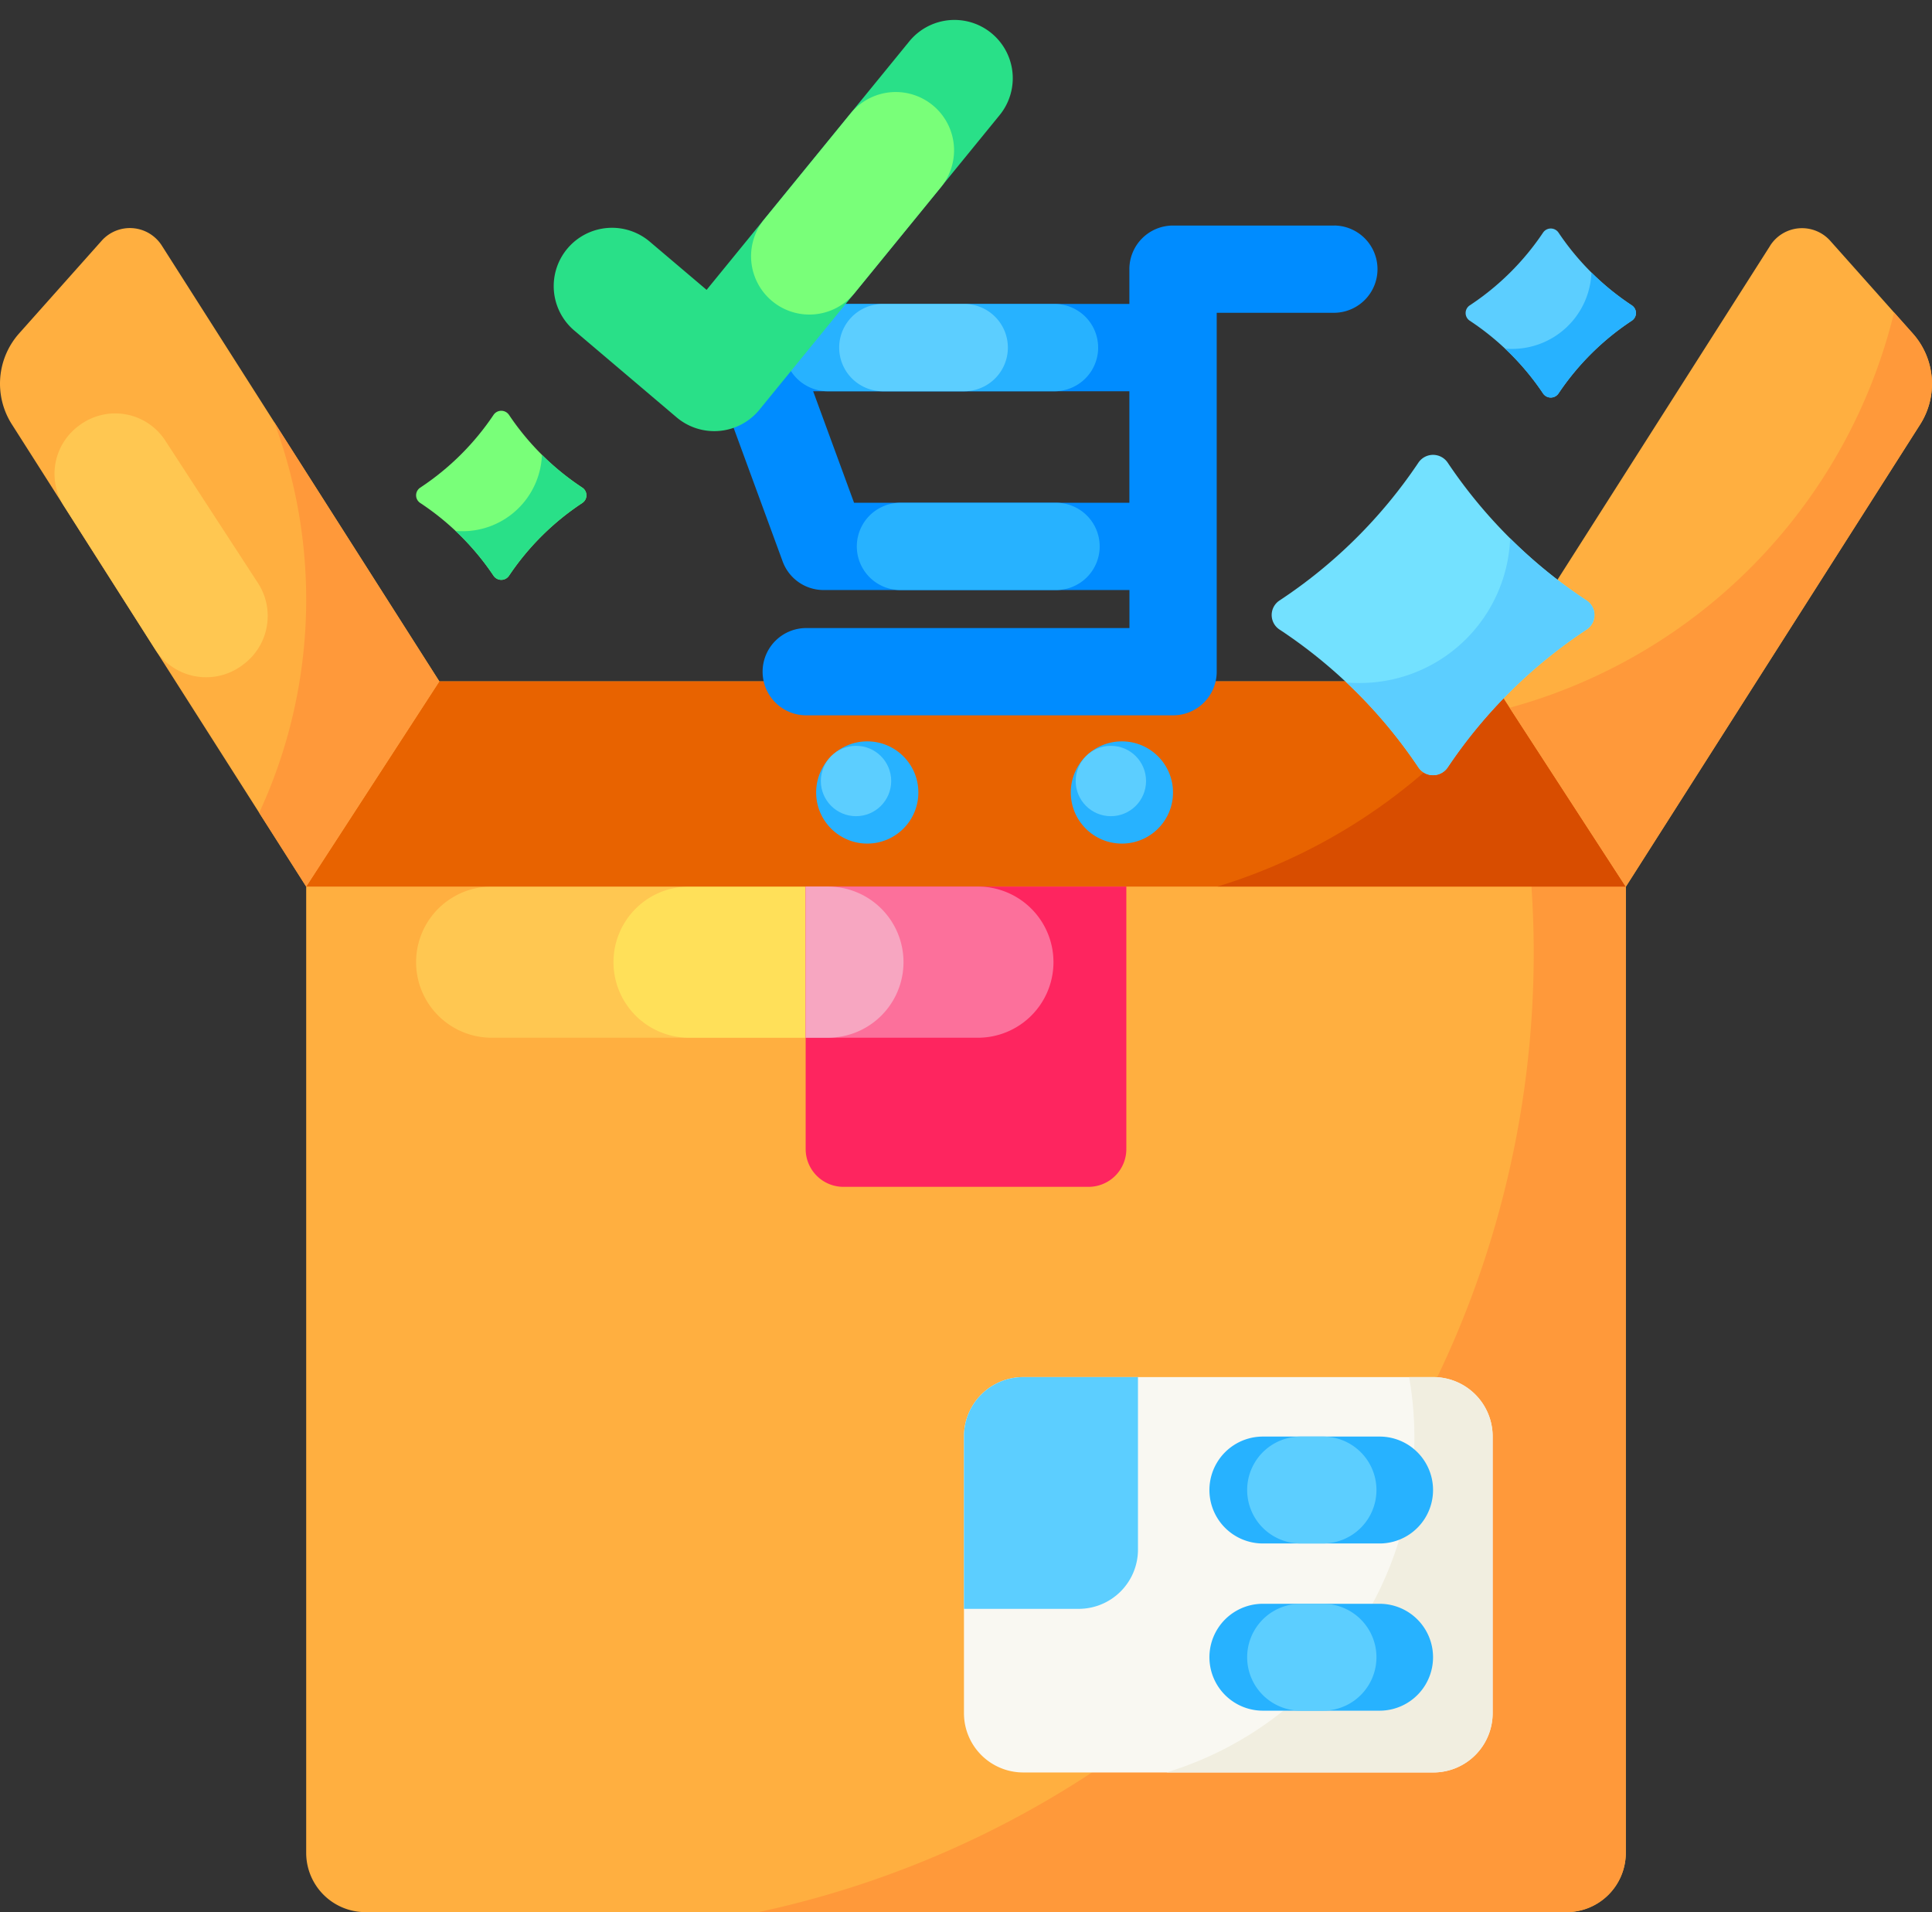 <svg xmlns="http://www.w3.org/2000/svg" id="packaging" width="131.357" height="130" viewBox="0 0 131.357 130">
    <rect x="0" y="0" width="131.357" height="130" fill="#333333" stroke="none"/>
    <defs>
        <style>
            .cls-1{fill:#ffaf40}.cls-2{fill:#ffc751}.cls-4{fill:#ff993a}.cls-7{fill:#5cceff}.cls-10{fill:#27b2ff}.cls-15{fill:#29e088}.cls-16{fill:#79ff79}
        </style>
    </defs>
    <g id="Group_53">
        <g id="Group_30">
            <g id="Group_26" transform="translate(0 15.503)">
                <g id="Group_25">
                    <g id="Group_23" transform="translate(20.818 30.822)">
                        <g id="Group_22">
                            <path id="Path_34" d="M166.834 264.24H85.175a4.031 4.031 0 0 1-4.031-4.031v-79.644h89.721v79.644a4.031 4.031 0 0 1-4.031 4.031z" class="cls-1" transform="translate(-81.144 -180.565)"/>
                            <path id="Path_35" d="M148.467 234.942h-33.06a5.138 5.138 0 1 0 0 10.276h33.06a5.138 5.138 0 1 0 0-10.276z" class="cls-2" transform="translate(-102.797 -220.991)"/>
                            <path id="Path_36" fill="#ffe059" d="M177.159 234.942h-9.441a5.138 5.138 0 1 0 0 10.276h9.441a5.138 5.138 0 1 0 0-10.276z" transform="translate(-141.687 -220.991)"/>
                            <path id="Path_37" d="M259.974 260.212a4.03 4.03 0 0 1-4.031 4.031h-54.937a66.689 66.689 0 0 0 50.1-83.673h8.872z" class="cls-4" transform="translate(-170.254 -180.569)"/>
                            <path id="Path_38" fill="#e86300" d="M81.143 180.565h89.721v13.951H81.143z" transform="translate(-81.143 -180.565)"/>
                            <g id="Group_21" transform="translate(44.726 47.299)">
                                <path id="Path_39" fill="#f9f8f2" d="M287.386 391.806H259.5a4.031 4.031 0 0 1-4.031-4.031v-18.817a4.031 4.031 0 0 1 4.031-4.031h27.882a4.031 4.031 0 0 1 4.031 4.031v18.818a4.031 4.031 0 0 1-4.027 4.03z" transform="translate(-255.473 -364.926)"/>
                                <path id="Path_40" d="M267.3 376.65v-11.725h-7.8a4.031 4.031 0 0 0-4.031 4.031v11.725h7.793a4.03 4.03 0 0 0 4.038-4.031z" class="cls-7" transform="translate(-255.473 -364.925)"/>
                                <path id="Path_41" fill="#f1eee0" d="M331.281 368.961v18.816a4.032 4.032 0 0 1-4.031 4.031H309.1a23.795 23.795 0 0 0 16.5-26.878h1.653a4.03 4.03 0 0 1 4.028 4.031z" transform="translate(-295.338 -364.929)"/>
                            </g>
                        </g>
                    </g>
                    <path id="Path_42" fill="#d84d00" d="M350.391 180.564v13.95h-27.768a38.818 38.818 0 0 0 19.79-13.951h7.978z" transform="translate(-239.852 -149.742)"/>
                    <path id="Path_43" d="M332.082 387.956h-7.936a3.634 3.634 0 1 1 0-7.268h7.936a3.634 3.634 0 1 1 0 7.268z" class="cls-10" transform="translate(-238.283 -298.523)"/>
                    <path id="Path_44" d="M332.082 432.266h-7.936a3.634 3.634 0 1 1 0-7.268h7.936a3.634 3.634 0 0 1 0 7.268z" class="cls-10" transform="translate(-238.283 -331.465)"/>
                    <path id="Path_45" fill="#fe255f" d="M235.31 234.94v17.844a2.571 2.571 0 0 1-2.571 2.571h-16.661a2.571 2.571 0 0 1-2.571-2.571V234.94z" transform="translate(-158.73 -190.168)"/>
                    <path id="Path_46" fill="#fc709b" d="M230.356 240.08a5.137 5.137 0 0 1-5.137 5.137h-11.711V234.94h11.711a5.136 5.136 0 0 1 5.137 5.14z" transform="translate(-158.731 -190.168)"/>
                    <path id="Path_47" fill="#f7a6c1" d="M220.16 240.078a5.138 5.138 0 0 1-5.138 5.138h-1.513V234.94h1.513a5.138 5.138 0 0 1 5.138 5.138z" transform="translate(-158.731 -190.168)"/>
                    <g id="Group_24">
                        <path id="Path_48" d="M414.439 61.661l-18.868 29.632 9.053 13.95 20.013-31.43a5.142 5.142 0 0 0-.5-6.182l-5.611-6.3a2.571 2.571 0 0 0-4.089.329z" class="cls-1" transform="translate(-294.085 -60.46)"/>
                        <path id="Path_49" d="M11 61.618L29.871 91.25l-9.053 13.95L.805 73.77a5.142 5.142 0 0 1 .5-6.182l5.611-6.3a2.571 2.571 0 0 1 4.084.33z" class="cls-1" transform="translate(-.001 -60.428)"/>
                    </g>
                </g>
                <path id="Path_50" d="M427.987 90.418l-20.011 31.431-7.9-12.168a36.926 36.926 0 0 0 26.138-26.874l1.273 1.429a5.139 5.139 0 0 1 .5 6.182z" class="cls-4" transform="translate(-297.436 -77.065)"/>
                <path id="Path_51" d="M80.938 129.425l-9.054 13.952-3.194-5.018a34.5 34.5 0 0 0 1.01-26.583z" class="cls-4" transform="translate(-51.067 -98.602)"/>
                <path id="Path_52" d="M28.267 121.082l-6.3-9.684a4.061 4.061 0 0 0-5.775-1.081l-.066.048a4.06 4.06 0 0 0-1.053 5.476l6.2 9.744a4.116 4.116 0 0 0 5.981 1.052l.074-.057a4.109 4.109 0 0 0 .939-5.5z" class="cls-2" transform="translate(-10.731 -96.949)"/>
            </g>
            <g id="Group_29">
                <path id="Path_53" fill="#008cff" d="M230.038 59.769h-10.986a2.967 2.967 0 0 0-2.967 2.967V65.1h-25.748a2.967 2.967 0 0 0-2.785 3.988l4.959 13.516a2.966 2.966 0 0 0 2.789 1.946h20.79v2.585h-21.92a2.967 2.967 0 1 0 0 5.933h24.887a2.967 2.967 0 0 0 2.967-2.967V65.7h8.019a2.967 2.967 0 0 0 0-5.933zm-35.453 11.265h21.5v7.583h-18.718z" transform="translate(-139.299 -44.435)"/>
                <path id="Path_54" d="M226.076 80.55H210.55a2.967 2.967 0 0 0 0 5.933h15.527a2.967 2.967 0 0 0 0-5.933z" class="cls-10" transform="translate(-154.326 -59.884)"/>
                <path id="Path_55" d="M230.684 80.55h-5.535a2.967 2.967 0 0 0 0 5.933h5.535a2.967 2.967 0 1 0 0-5.933z" class="cls-7" transform="translate(-165.18 -59.884)"/>
                <path id="Path_56" d="M240.4 133.233h-10.578a2.967 2.967 0 0 0 0 5.933H240.4a2.967 2.967 0 1 0 0-5.933z" class="cls-10" transform="translate(-168.654 -99.051)"/>
                <g id="Group_28" transform="translate(55.49 50.403)">
                    <g id="Group_27">
                        <circle id="Ellipse_3" cx="3.475" cy="3.475" r="3.475" class="cls-10"/>
                        <circle id="Ellipse_4" cx="2.392" cy="2.392" r="2.392" class="cls-7" transform="translate(.319 .303)"/>
                        <circle id="Ellipse_5" cx="3.475" cy="3.475" r="3.475" class="cls-10" transform="translate(17.313)"/>
                    </g>
                    <circle id="Ellipse_6" cx="2.392" cy="2.392" r="2.392" class="cls-7" transform="translate(17.646 .303)"/>
                </g>
                <path id="Path_58" d="M157.668 33.243a3.964 3.964 0 0 1-2.568-.943l-6.948-5.894a3.964 3.964 0 1 1 5.129-6.046l3.866 3.279 13.78-16.893a3.964 3.964 0 0 1 6.144 5.011L160.74 31.785a3.964 3.964 0 0 1-2.71 1.442q-.181.016-.362.016z" class="cls-15" transform="translate(-109.105 -3.932)"/>
                <path id="Path_59" d="M205.806 25.845l-5.872 7.2a3.964 3.964 0 0 0 6.144 5.012l5.872-7.2a3.964 3.964 0 0 0-6.144-5.012z" class="cls-16" transform="translate(-147.976 -18.13)"/>
            </g>
        </g>
        <g id="Group_52" transform="translate(28.29 15.536)">
            <g id="Group_37" transform="translate(58.172 15.388)">
                <g id="Group_36">
                    <g id="Group_35">
                        <g id="Group_32">
                            <g id="Group_31">
                                <path id="Path_60" fill="#73e1ff" d="M358.419 132.41a1.182 1.182 0 0 0 0-1.976 33.708 33.708 0 0 1-9.443-9.371 1.2 1.2 0 0 0-1.991 0 33.709 33.709 0 0 1-9.443 9.371 1.182 1.182 0 0 0 0 1.976 33.71 33.71 0 0 1 9.443 9.372 1.2 1.2 0 0 0 1.991 0 33.709 33.709 0 0 1 9.443-9.372z" transform="translate(-337.009 -120.533)"/>
                            </g>
                        </g>
                        <g id="Group_34" transform="translate(5.085 5.675)">
                            <g id="Group_33">
                                <path id="Path_61" d="M373.155 148.855a33.713 33.713 0 0 0-9.444 9.372 1.2 1.2 0 0 1-1.99 0 33.495 33.495 0 0 0-4.251-5.153q-.316-.313-.64-.618.428.036.866.036a10.233 10.233 0 0 0 10.261-9.837l.006.006a33.642 33.642 0 0 0 5.192 4.219 1.182 1.182 0 0 1 0 1.975z" class="cls-7" transform="translate(-356.829 -142.655)"/>
                            </g>
                        </g>
                    </g>
                </g>
            </g>
            <g id="Group_44" transform="translate(71.356)">
                <g id="Group_43">
                    <g id="Group_42">
                        <g id="Group_39">
                            <g id="Group_38">
                                <path id="Path_62" d="M399.7 66.823a.624.624 0 0 0 0-1.043 17.79 17.79 0 0 1-4.984-4.946.634.634 0 0 0-1.051 0 17.789 17.789 0 0 1-4.984 4.946.624.624 0 0 0 0 1.043 17.79 17.79 0 0 1 4.984 4.946.634.634 0 0 0 1.051 0 17.79 17.79 0 0 1 4.984-4.946z" class="cls-7" transform="translate(-388.398 -60.555)"/>
                            </g>
                        </g>
                        <g id="Group_41" transform="translate(2.684 2.996)">
                            <g id="Group_40">
                                <path id="Path_63" d="M407.478 75.5a17.8 17.8 0 0 0-4.984 4.947.634.634 0 0 1-1.051 0 17.673 17.673 0 0 0-2.244-2.72q-.167-.165-.338-.326.226.019.457.019a5.4 5.4 0 0 0 5.416-5.192 17.772 17.772 0 0 0 2.741 2.227.624.624 0 0 1 .003 1.045z" class="cls-10" transform="translate(-398.861 -72.231)"/>
                            </g>
                        </g>
                    </g>
                </g>
            </g>
            <g id="Group_51" transform="translate(0 12.392)">
                <g id="Group_50">
                    <g id="Group_49">
                        <g id="Group_46">
                            <g id="Group_45">
                                <path id="Path_64" d="M121.569 115.125a.624.624 0 0 0 0-1.043 17.789 17.789 0 0 1-4.984-4.946.634.634 0 0 0-1.051 0 17.789 17.789 0 0 1-4.984 4.946.624.624 0 0 0 0 1.043 17.789 17.789 0 0 1 4.984 4.946.634.634 0 0 0 1.051 0 17.789 17.789 0 0 1 4.984-4.946z" class="cls-16" transform="translate(-110.268 -108.857)"/>
                            </g>
                        </g>
                        <g id="Group_48" transform="translate(2.684 2.996)">
                            <g id="Group_47">
                                <path id="Path_65" d="M129.349 123.805a17.795 17.795 0 0 0-4.984 4.947.634.634 0 0 1-1.051 0 17.674 17.674 0 0 0-2.244-2.72q-.167-.165-.338-.326.226.019.457.019a5.4 5.4 0 0 0 5.416-5.192 17.77 17.77 0 0 0 2.741 2.227.624.624 0 0 1 0 1.042z" class="cls-15" transform="translate(-120.732 -120.533)"/>
                            </g>
                        </g>
                    </g>
                </g>
            </g>
        </g>
    </g>
    <g id="Group_54" transform="translate(84.795 97.668)">
        <path id="Path_66" d="M335.668 387.956h-1.522a3.634 3.634 0 0 1 0-7.268h1.522a3.634 3.634 0 1 1 0 7.268z" class="cls-7" transform="translate(-330.512 -380.688)"/>
        <path id="Path_67" d="M335.668 432.266h-1.522a3.634 3.634 0 0 1 0-7.268h1.522a3.634 3.634 0 1 1 0 7.268z" class="cls-7" transform="translate(-330.512 -413.63)"/>
    </g>
</svg>
